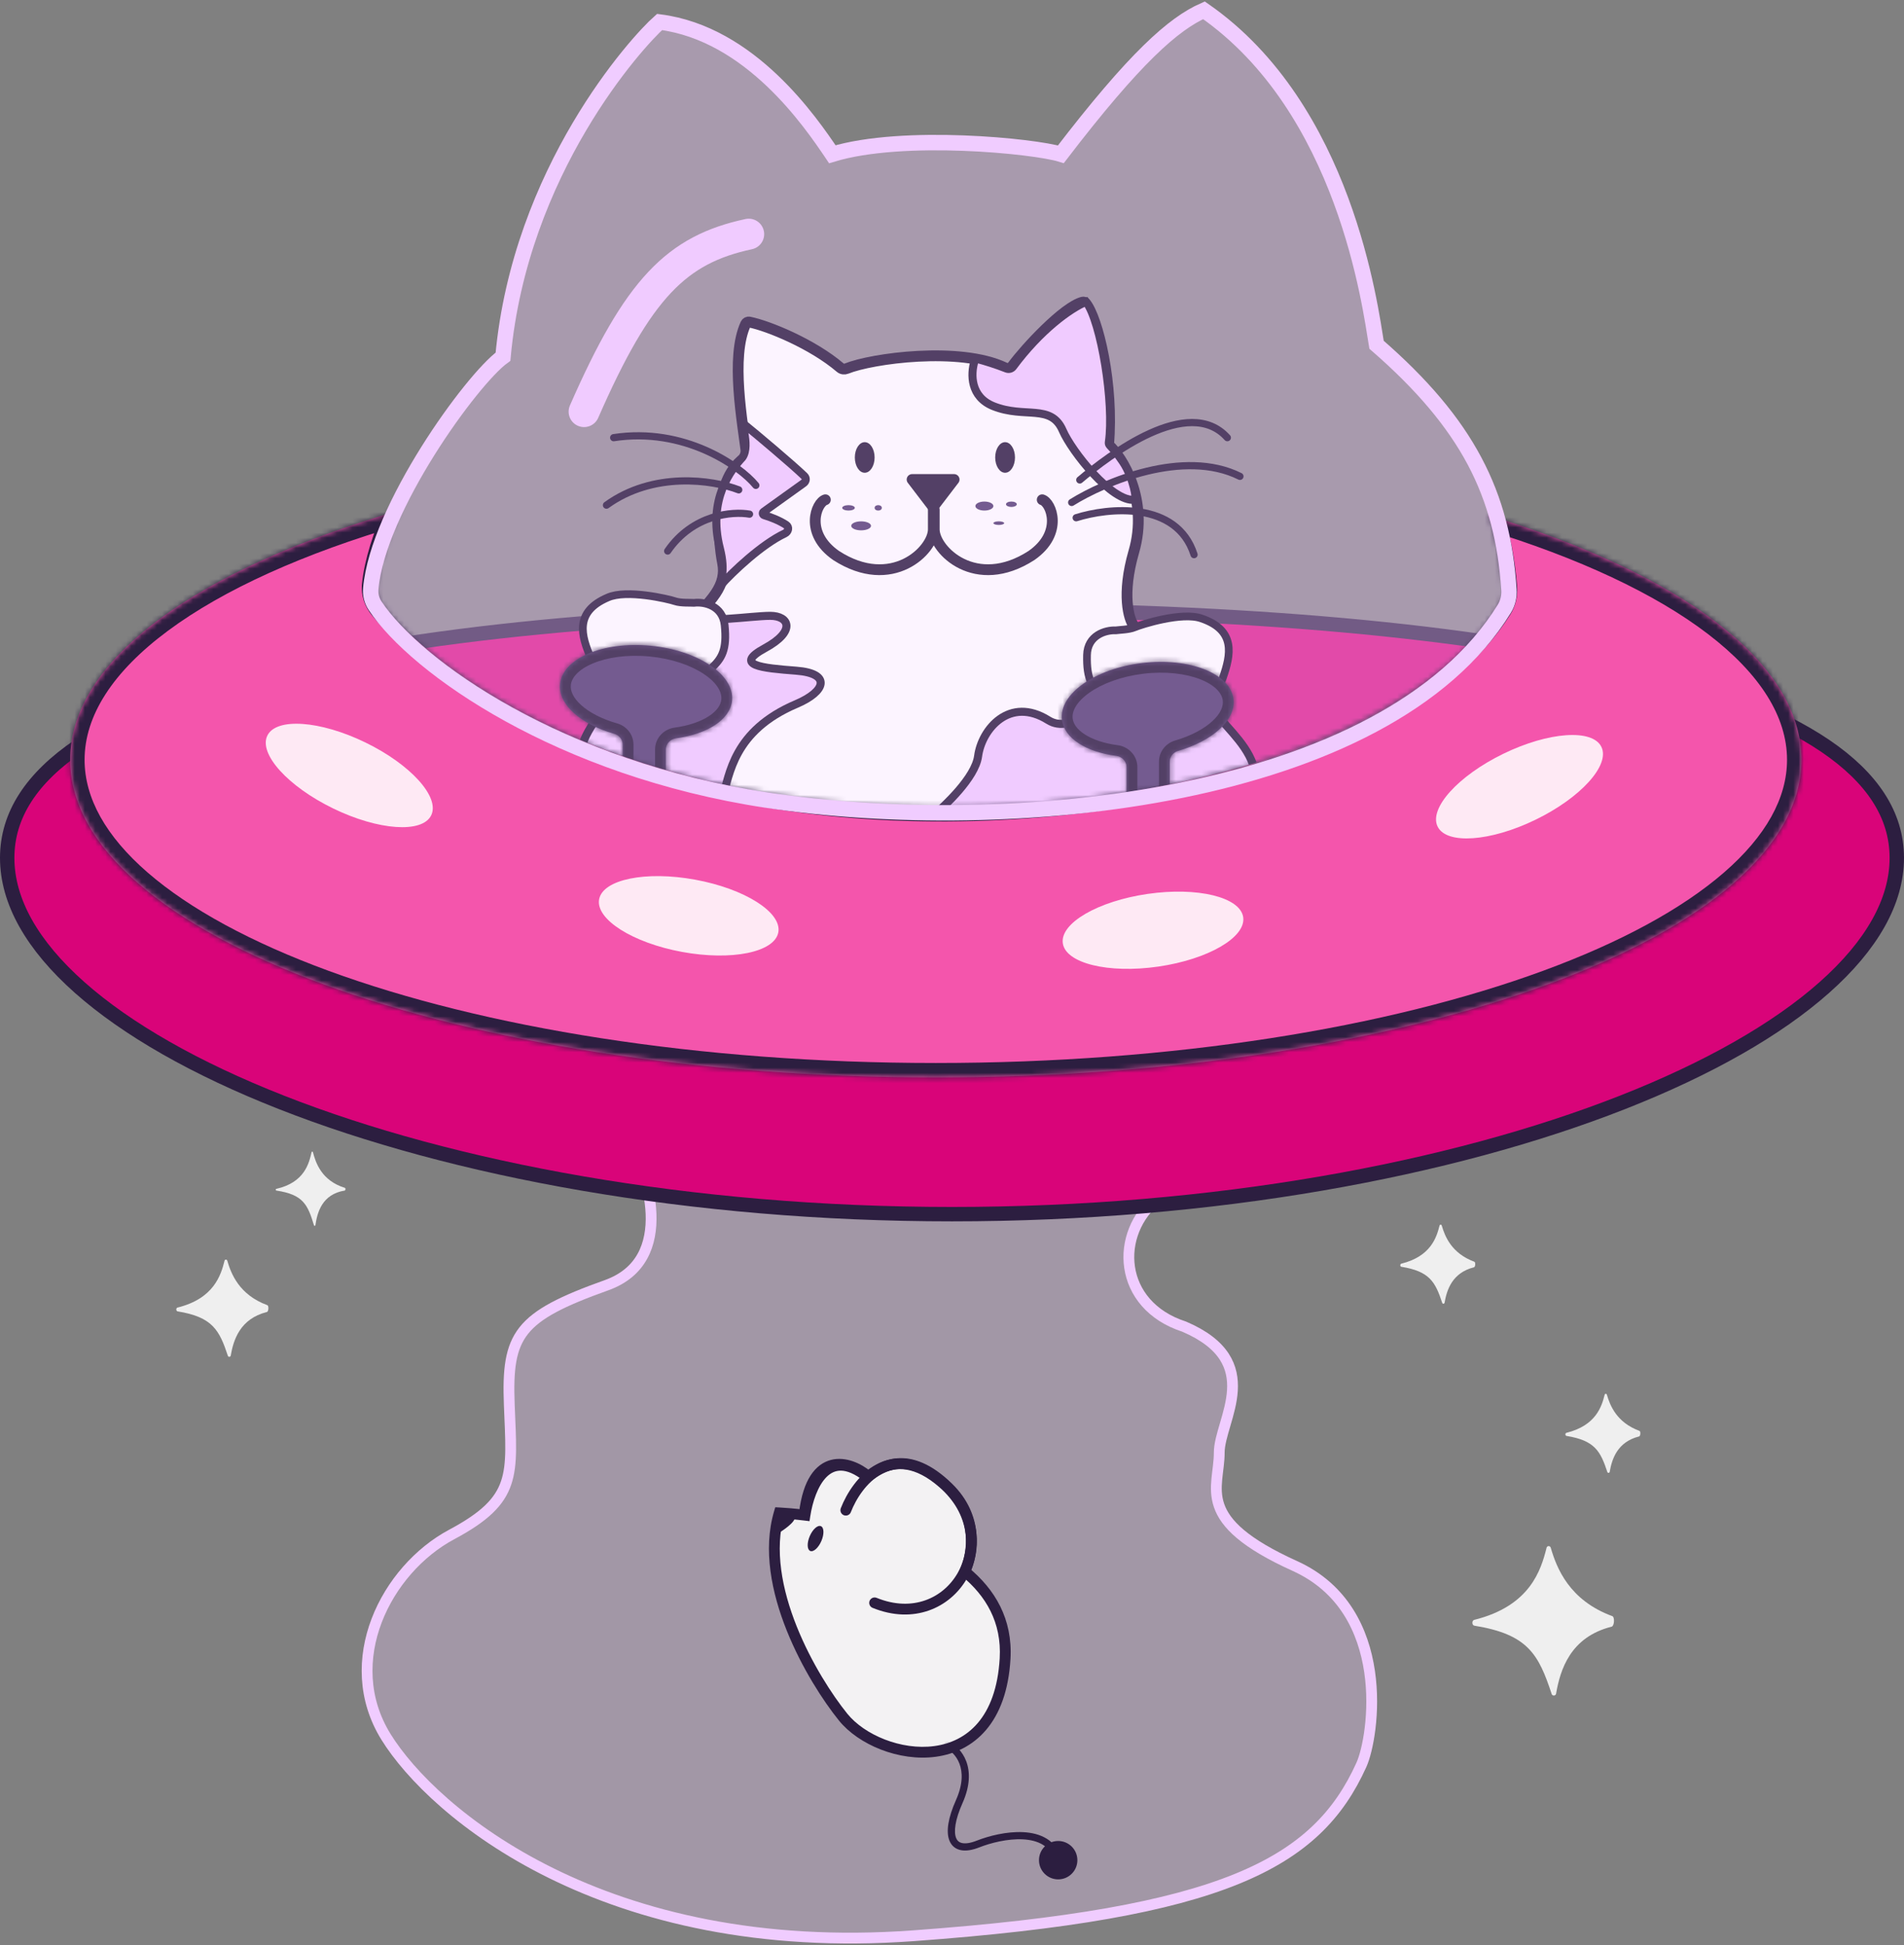 <svg width="370" height="378" viewBox="0 0 370 378" fill="none" xmlns="http://www.w3.org/2000/svg">
<rect x="0" y="0" width="370" height="378" fill="#808080" stroke="none"/>
<path d="M117.854 249.774C131.563 244.878 126.014 227.684 121.526 219.698C158.888 221.797 231.897 227.357 225.042 232.813C216.474 239.632 217.174 253.621 230.113 257.818C246.025 264.637 236.933 275.991 236.933 282.298C236.933 289.292 231.954 295.433 251.621 304.33C270.655 312.941 267.008 337.553 264.56 342.974C255.868 362.222 237.632 371.825 177.481 376.197C117.33 380.568 84.107 352.241 75.014 337.553C65.921 322.865 75.014 305.029 87.779 298.21C100.543 291.39 99.494 286.669 98.97 273.03C98.445 259.391 100.718 255.894 117.854 249.774Z" fill="#F0CCFF" fill-opacity="0.3" stroke="#F0CCFF" stroke-width="2.098"/>
<path d="M368.601 166.727C368.601 175.161 363.745 183.724 354.533 191.9C345.336 200.063 331.952 207.693 315.303 214.237C282.016 227.321 235.944 235.96 185 235.96C134.056 235.96 87.984 227.321 54.697 214.237C38.048 207.693 24.664 200.063 15.467 191.9C6.255 183.724 1.399 175.161 1.399 166.727C1.399 158.36 6.184 151.134 15.323 144.941C24.48 138.736 37.837 133.701 54.507 129.757C87.828 121.876 133.951 118.456 185 118.456C236.049 118.456 282.172 121.876 315.493 129.757C332.163 133.701 345.52 138.736 354.677 144.941C363.816 151.134 368.601 158.36 368.601 166.727Z" fill="#D90479" stroke="#2C1E40" stroke-width="2.798"/>
<path d="M150.482 156.719C110.415 153.5 83.257 131.072 73.409 119.055C72.46 117.897 71.975 116.443 72.093 114.95C73.552 96.592 91.706 74.337 97.737 69.935C101.053 33.409 123.746 8.176 128.11 4.294C145.795 6.572 157.453 23.995 161.544 30.11L161.626 30.233C175.417 25.998 200.903 28.645 205.965 30.233C220.279 11.352 227.786 4.647 233.721 2C261.127 21.233 265.482 60.182 266.704 67.593C284.11 82.882 291.121 99.123 292.793 115.287C292.951 116.814 292.552 118.351 291.662 119.602C265.417 156.48 202.297 160.881 150.482 156.719Z" fill="#F0CCFF" fill-opacity="0.2"/>
<path d="M145.5 45.5C131.5 48.5 124 56 113.5 80" stroke="#F0CCFF" stroke-width="6" stroke-linecap="round"/>
<path d="M132.718 122.128C115.651 138.214 120.921 148.586 124.768 150.626C133.763 154.537 163.043 158.574 185.782 159.23C208.373 159.882 222.857 156.802 238.682 151.504C246.026 145.908 226.5 126.965 220.321 121.603C219.331 120.262 217.943 115.518 220.321 107.265C223.294 97.123 218.048 88.73 215.425 86.457C216.442 74.761 213.352 61.751 210.931 58.894C210.796 58.734 210.585 58.666 210.382 58.717C206.731 59.63 199.232 67.731 196.764 71.099C196.427 71.559 195.797 71.716 195.282 71.471C186.473 67.287 169.388 69.647 164.509 71.633C164.096 71.802 163.622 71.741 163.282 71.451C157.878 66.84 149.319 63.332 145.617 62.587C145.325 62.528 145.038 62.674 144.913 62.944C141.921 69.386 144.278 81.895 145.132 88.73C138.488 92.576 139.537 104.991 140.411 109.363C141.285 113.734 138.468 116.707 132.718 122.128Z" fill="white" stroke="#2C1E40" stroke-width="2.098"/>
<path d="M113.034 146.715C111.915 141.399 126.831 126.79 135.166 119.68C136.04 121.253 146.009 119.68 149.681 119.68C153.353 119.68 154.752 122.652 148.632 125.974C142.512 129.297 147.932 129.821 154.752 130.346C161.571 130.87 160.522 134.368 154.752 136.816C142.482 142.021 141.811 150.557 140.412 154.928C129.07 152.972 116.163 147.888 113.034 146.715Z" fill="#F0CCFF" stroke="#2C1E40" stroke-width="1.564"/>
<path d="M152.504 103.676C148.036 105.779 142.387 111.099 139.889 113.909C139.889 112.86 141.091 111.286 139.889 106.565C137.441 96.948 142.162 91.178 144.26 88.904C146.007 86.457 143.384 80.861 144.783 82.61C146.798 84.225 153.953 90.246 156.313 92.524C156.727 92.923 156.646 93.546 156.178 93.882L148.379 99.475C148.136 99.649 148.208 100.035 148.495 100.12C149.696 100.476 151.418 101.124 152.769 102.01C153.415 102.434 153.203 103.347 152.504 103.676Z" fill="#F0CCFF" stroke="#2C1E40" stroke-width="1.564" stroke-linecap="round"/>
<path d="M193.046 78.938C188.535 77.133 188.625 72.716 189.351 70.255C189.451 69.916 189.805 69.734 190.146 69.827C191.396 70.167 193.533 70.814 195.595 71.628C196.049 71.808 196.57 71.661 196.862 71.269C202.146 64.162 207.834 60.011 211.056 58.654C213.987 62.447 216.578 78.479 215.477 85.967C215.447 86.171 215.503 86.373 215.641 86.525C216.24 87.195 216.977 87.908 218.223 89.779C220.319 92.926 221.021 97.472 220.496 97.123C216.08 97.638 208.27 87.719 206.51 83.659C204.237 78.413 199.166 81.386 193.046 78.938Z" fill="#F0CCFF" stroke="#2C1E40" stroke-width="1.564"/>
<path d="M190.071 146.957C189.512 151.154 183.52 156.641 181.48 158.448C196.734 161.968 241.437 153.764 244.06 152.19C244.234 146.944 240.148 143.194 237.41 139.963C233.58 135.442 228.009 129.858 223.837 125.286C222.755 124.101 217.617 125.587 217.227 127.145C214.746 137.042 208.21 142.788 203.71 139.963C196.191 135.242 190.771 141.712 190.071 146.957Z" fill="#F0CCFF" stroke="#2C1E40" stroke-width="1.564"/>
<path d="M145.657 99.921C142.393 99.338 134.641 99.956 129.745 107.09" stroke="#2C1E40" stroke-width="1.399" stroke-linecap="round"/>
<path d="M208.256 97.647C214.609 93.684 230.043 87.121 240.955 92.576" stroke="#2C1E40" stroke-width="1.399" stroke-linecap="round"/>
<path d="M209.13 100.62C215.367 98.638 228.68 97.298 232.037 107.789" stroke="#2C1E40" stroke-width="1.399" stroke-linecap="round"/>
<path d="M146.881 94.325C143.733 90.478 132.892 82.959 119.253 85.058" stroke="#2C1E40" stroke-width="1.399" stroke-linecap="round"/>
<path d="M143.559 95.199C138.429 93.218 126.947 91.597 117.854 98.172" stroke="#2C1E40" stroke-width="1.399" stroke-linecap="round"/>
<path d="M209.83 93.276C215.542 88.438 230.988 76.664 238.507 85.058" stroke="#2C1E40" stroke-width="1.399" stroke-linecap="round"/>
<ellipse cx="168.039" cy="88.904" rx="1.923" ry="2.973" fill="#2C1E40"/>
<ellipse cx="195.317" cy="88.904" rx="1.923" ry="2.973" fill="#2C1E40"/>
<path d="M181.373 99.046C181.373 99.338 181.373 100.515 181.373 102.893C181.373 106.915 173.33 114.958 162.489 107.964C156.194 103.593 158.642 97.647 160.39 97.123" stroke="#2C1E40" stroke-width="2.098" stroke-linecap="round"/>
<path d="M181.548 99.046C181.548 99.338 181.548 100.515 181.548 102.893C181.548 106.915 189.591 114.958 200.432 107.964C206.727 103.593 204.279 97.647 202.531 97.123" stroke="#2C1E40" stroke-width="2.098" stroke-linecap="round"/>
<path d="M182.162 99.178C181.742 99.728 180.914 99.728 180.494 99.178L176.407 93.825C175.88 93.135 176.372 92.139 177.241 92.139L185.416 92.139C186.284 92.139 186.777 93.135 186.25 93.825L182.162 99.178Z" fill="#2C1E40"/>
<path d="M211.237 127.299C211.328 123.459 214.821 122.415 216.842 122.503C217.418 122.411 219.407 122.375 220.468 121.921C221.793 121.354 229.714 118.843 233.472 120.188C240.214 122.471 239.208 127.237 237.628 131.74C236.286 135.57 232.748 134.502 230.326 133.558C229.664 133.3 228.929 133.58 228.535 134.171C225.858 138.18 222.482 137.184 220.393 135.627C219.765 135.158 218.866 135.142 218.179 135.52C217.133 136.096 215.72 136.425 214.494 135.454C212.262 133.687 211.122 132.099 211.237 127.299Z" fill="white" stroke="#2C1E40" stroke-width="1.5"/>
<path d="M140.824 121.509C140.439 117.687 136.877 116.912 134.868 117.156C134.287 117.107 132.301 117.224 131.209 116.853C129.843 116.389 121.754 114.491 118.11 116.119C111.563 118.911 112.93 123.586 114.849 127.956C116.481 131.672 119.927 130.336 122.27 129.21C122.91 128.902 123.664 129.125 124.103 129.684C127.078 133.476 130.368 132.225 132.331 130.512C132.922 129.996 133.817 129.912 134.531 130.236C135.618 130.731 137.052 130.951 138.201 129.889C140.291 127.956 141.306 126.286 140.824 121.509Z" fill="white" stroke="#2C1E40" stroke-width="1.5"/>
<ellipse cx="164.891" cy="98.697" rx="1.224" ry="0.525" fill="#554074"/>
<ellipse cx="167.339" cy="102.194" rx="1.923" ry="0.874" fill="#554074"/>
<ellipse cx="170.662" cy="98.697" rx="0.699" ry="0.525" fill="#554074"/>
<ellipse cx="191.295" cy="98.347" rx="1.749" ry="0.874" fill="#554074"/>
<ellipse cx="196.541" cy="97.997" rx="1.049" ry="0.525" fill="#554074"/>
<ellipse cx="194.093" cy="101.669" rx="1.049" ry="0.35" fill="#554074"/>
<mask id="path-29-inside-1_498_829" fill="white">
<path fill-rule="evenodd" clip-rule="evenodd" d="M129.396 145.653C129.396 144.544 130.261 143.637 131.359 143.488C137.438 142.667 141.905 139.86 142.26 136.131C142.735 131.132 135.638 126.368 126.409 125.491C117.18 124.613 109.313 127.955 108.838 132.954C108.459 136.936 112.885 140.769 119.366 142.607C120.314 142.876 121.003 143.72 121.003 144.705V155.525C121.003 156.684 121.942 157.624 123.101 157.624H127.297C128.456 157.624 129.396 156.684 129.396 155.525V145.653Z"/>
</mask>
<path fill-rule="evenodd" clip-rule="evenodd" d="M129.396 145.653C129.396 144.544 130.261 143.637 131.359 143.488C137.438 142.667 141.905 139.86 142.26 136.131C142.735 131.132 135.638 126.368 126.409 125.491C117.18 124.613 109.313 127.955 108.838 132.954C108.459 136.936 112.885 140.769 119.366 142.607C120.314 142.876 121.003 143.72 121.003 144.705V155.525C121.003 156.684 121.942 157.624 123.101 157.624H127.297C128.456 157.624 129.396 156.684 129.396 155.525V145.653Z" fill="#554074"/>
<path d="M142.26 136.131L140.171 135.932V135.932L142.26 136.131ZM126.409 125.491L126.608 123.402L126.409 125.491ZM108.838 132.954L106.749 132.756L108.838 132.954ZM140.171 135.932C140.074 136.958 139.394 138.095 137.799 139.15C136.209 140.201 133.896 141.028 131.078 141.409L131.64 145.567C134.901 145.127 137.861 144.14 140.114 142.65C142.361 141.164 144.092 139.033 144.349 136.329L140.171 135.932ZM126.211 127.58C130.547 127.992 134.278 129.311 136.804 131.007C139.408 132.755 140.301 134.563 140.171 135.932L144.349 136.329C144.694 132.699 142.276 129.626 139.143 127.523C135.932 125.367 131.501 123.867 126.608 123.402L126.211 127.58ZM110.927 133.153C111.057 131.783 112.274 130.176 115.161 128.95C117.961 127.761 121.874 127.167 126.211 127.58L126.608 123.402C121.715 122.937 117.08 123.576 113.52 125.088C110.047 126.563 107.094 129.126 106.749 132.756L110.927 133.153ZM119.939 140.588C116.921 139.732 114.506 138.444 112.935 137.026C111.349 135.597 110.823 134.246 110.927 133.153L106.749 132.756C106.474 135.645 107.971 138.201 110.124 140.143C112.291 142.097 115.331 143.644 118.794 144.626L119.939 140.588ZM123.101 155.525V144.705H118.904V155.525H123.101ZM127.297 155.525H123.101V159.722H127.297V155.525ZM127.297 145.653V155.525H131.494V145.653H127.297ZM118.904 155.525C118.904 157.843 120.783 159.722 123.101 159.722V155.525H123.101H118.904ZM118.794 144.626C118.842 144.639 118.876 144.666 118.893 144.689C118.902 144.699 118.904 144.705 118.904 144.706C118.905 144.707 118.905 144.707 118.904 144.706C118.904 144.705 118.904 144.704 118.904 144.705H123.101C123.101 142.707 121.715 141.092 119.939 140.588L118.794 144.626ZM127.297 159.722C129.615 159.722 131.494 157.843 131.494 155.525H127.297V159.722ZM131.078 141.409C129.035 141.685 127.297 143.399 127.297 145.653H131.494C131.494 145.651 131.494 145.651 131.494 145.652C131.494 145.653 131.493 145.654 131.494 145.653C131.494 145.652 131.498 145.644 131.509 145.632C131.535 145.604 131.58 145.576 131.64 145.567L131.078 141.409Z" fill="#2C1E40" mask="url(#path-29-inside-1_498_829)"/>
<mask id="path-31-inside-2_498_829" fill="white">
<path fill-rule="evenodd" clip-rule="evenodd" d="M227.316 148.022C227.316 147.044 227.996 146.203 228.935 145.93C235.631 143.983 240.189 139.946 239.7 135.877C239.102 130.891 231.155 127.744 221.95 128.849C212.746 129.953 205.769 134.89 206.367 139.876C206.801 143.493 211.101 146.142 216.943 146.902C218.049 147.046 218.923 147.956 218.923 149.071V160.072C218.923 161.231 219.862 162.17 221.021 162.17H225.217C226.376 162.17 227.316 161.231 227.316 160.072V148.022Z"/>
</mask>
<path fill-rule="evenodd" clip-rule="evenodd" d="M227.316 148.022C227.316 147.044 227.996 146.203 228.935 145.93C235.631 143.983 240.189 139.946 239.7 135.877C239.102 130.891 231.155 127.744 221.95 128.849C212.746 129.953 205.769 134.89 206.367 139.876C206.801 143.493 211.101 146.142 216.943 146.902C218.049 147.046 218.923 147.956 218.923 149.071V160.072C218.923 161.231 219.862 162.17 221.021 162.17H225.217C226.376 162.17 227.316 161.231 227.316 160.072V148.022Z" fill="#554074"/>
<path d="M239.7 135.877L237.617 136.127V136.127L239.7 135.877ZM221.95 128.849L222.2 130.932L221.95 128.849ZM206.367 139.876L204.283 140.126L206.367 139.876ZM216.943 146.902L216.672 148.983L216.943 146.902ZM228.935 145.93L229.521 147.945L228.935 145.93ZM237.617 136.127C237.751 137.243 237.229 138.649 235.592 140.154C233.972 141.644 231.472 143.007 228.349 143.915L229.521 147.945C233.095 146.905 236.221 145.277 238.432 143.243C240.626 141.226 242.138 138.58 241.784 135.627L237.617 136.127ZM222.2 130.932C226.525 130.413 230.452 130.91 233.28 132.03C236.197 133.184 237.453 134.761 237.617 136.127L241.784 135.627C241.349 132.006 238.334 129.517 234.825 128.128C231.23 126.704 226.58 126.18 221.7 126.765L222.2 130.932ZM208.45 139.626C208.286 138.261 209.134 136.431 211.695 134.62C214.178 132.862 217.876 131.451 222.2 130.932L221.7 126.765C216.82 127.351 212.427 128.96 209.27 131.194C206.19 133.374 203.849 136.506 204.283 140.126L208.45 139.626ZM217.214 144.822C214.512 144.47 212.299 143.695 210.771 142.701C209.241 141.707 208.57 140.622 208.45 139.626L204.283 140.126C204.598 142.747 206.293 144.795 208.483 146.219C210.674 147.644 213.532 148.574 216.672 148.983L217.214 144.822ZM221.021 160.072V149.071H216.824V160.072H221.021ZM225.217 160.072H221.021V164.268H225.217V160.072ZM225.217 148.022V160.072H229.414V148.022H225.217ZM216.824 160.072C216.824 162.39 218.703 164.268 221.021 164.268V160.072H221.021H216.824ZM216.672 148.983C216.734 148.991 216.782 149.02 216.808 149.049C216.82 149.062 216.824 149.07 216.825 149.072C216.825 149.072 216.825 149.072 216.824 149.07C216.824 149.069 216.824 149.069 216.824 149.071H221.021C221.021 146.804 219.264 145.089 217.214 144.822L216.672 148.983ZM225.217 164.268C227.535 164.268 229.414 162.39 229.414 160.072H225.217V160.072V164.268ZM228.349 143.915C226.586 144.428 225.217 146.038 225.217 148.022H229.414C229.414 148.022 229.414 148.022 229.414 148.023C229.414 148.024 229.414 148.024 229.414 148.024C229.414 148.023 229.417 148.016 229.424 148.006C229.442 147.984 229.474 147.958 229.521 147.945L228.349 143.915Z" fill="#2C1E40" mask="url(#path-31-inside-2_498_829)"/>
<mask id="path-33-inside-3_498_829" fill="white">
<path fill-rule="evenodd" clip-rule="evenodd" d="M74.438 117.812C84.107 129.349 109.064 147.856 151.253 154.476C202.655 162.543 270.916 149.917 291.117 117.962C291.833 116.83 292.135 115.493 292.027 114.158C291.584 108.657 290.656 104.149 289.212 100.136C326.39 111.458 350.066 128.543 350.066 147.657C350.066 181.747 274.755 209.382 181.853 209.382C88.951 209.382 13.639 181.747 13.639 147.657C13.639 128.036 38.589 110.553 77.482 99.247C75.221 104.327 73.58 109.348 73.126 113.687C72.969 115.189 73.469 116.655 74.438 117.812Z"/>
</mask>
<path fill-rule="evenodd" clip-rule="evenodd" d="M74.438 117.812C84.107 129.349 109.064 147.856 151.253 154.476C202.655 162.543 270.916 149.917 291.117 117.962C291.833 116.83 292.135 115.493 292.027 114.158C291.584 108.657 290.656 104.149 289.212 100.136C326.39 111.458 350.066 128.543 350.066 147.657C350.066 181.747 274.755 209.382 181.853 209.382C88.951 209.382 13.639 181.747 13.639 147.657C13.639 128.036 38.589 110.553 77.482 99.247C75.221 104.327 73.58 109.348 73.126 113.687C72.969 115.189 73.469 116.655 74.438 117.812Z" fill="#F455AC"/>
<path d="M151.253 154.476L150.819 157.24L151.253 154.476ZM74.438 117.812L76.582 116.015L76.582 116.015L74.438 117.812ZM291.117 117.962L288.753 116.467V116.467L291.117 117.962ZM292.027 114.158L294.816 113.933L294.816 113.933L292.027 114.158ZM289.212 100.136L290.027 97.46L284.691 95.835L286.58 101.084L289.212 100.136ZM77.482 99.247L80.038 100.385L82.489 94.878L76.701 96.56L77.482 99.247ZM73.126 113.687L75.909 113.978V113.978L73.126 113.687ZM151.687 151.713C110.094 145.186 85.773 126.981 76.582 116.015L72.294 119.609C82.442 131.718 108.033 150.526 150.819 157.24L151.687 151.713ZM288.753 116.467C279.254 131.491 258.057 142.409 232.243 148.504C206.575 154.565 177.025 155.689 151.687 151.713L150.819 157.24C176.883 161.33 207.164 160.175 233.528 153.95C259.745 147.76 282.779 136.388 293.482 119.457L288.753 116.467ZM289.239 114.382C289.301 115.155 289.123 115.881 288.753 116.467L293.482 119.457C294.543 117.779 294.969 115.832 294.816 113.933L289.239 114.382ZM286.58 101.084C287.924 104.818 288.811 109.075 289.239 114.382L294.816 113.933C294.358 108.24 293.389 103.48 291.845 99.189L286.58 101.084ZM288.397 102.813C306.809 108.42 321.678 115.398 331.882 123.198C342.123 131.025 347.269 139.348 347.269 147.657H352.864C352.864 136.852 346.172 127.076 335.28 118.752C324.352 110.4 308.794 103.175 290.027 97.46L288.397 102.813ZM347.269 147.657C347.269 155.067 343.185 162.481 335.014 169.57C326.85 176.652 314.875 183.157 299.834 188.677C269.775 199.707 228.063 206.584 181.853 206.584V212.18C228.545 212.18 270.939 205.24 301.762 193.93C317.162 188.279 329.82 181.483 338.681 173.796C347.534 166.116 352.864 157.291 352.864 147.657H347.269ZM181.853 206.584C135.643 206.584 93.93 199.707 63.872 188.677C48.831 183.157 36.855 176.652 28.692 169.57C20.521 162.481 16.437 155.067 16.437 147.657H10.841C10.841 157.291 16.172 166.116 25.025 173.796C33.885 181.483 46.544 188.279 61.944 193.93C92.766 205.24 135.161 212.18 181.853 212.18V206.584ZM16.437 147.657C16.437 139.127 21.863 130.58 32.643 122.58C43.378 114.614 58.994 107.535 78.263 101.933L76.701 96.56C57.077 102.265 40.772 109.58 29.308 118.087C17.89 126.56 10.841 136.565 10.841 147.657H16.437ZM75.909 113.978C76.319 110.055 77.832 105.341 80.038 100.385L74.926 98.109C72.609 103.314 70.841 108.64 70.344 113.396L75.909 113.978ZM76.582 116.015C76.056 115.387 75.838 114.66 75.909 113.978L70.344 113.396C70.101 115.717 70.882 117.924 72.294 119.609L76.582 116.015Z" fill="#2C1E40" mask="url(#path-33-inside-3_498_829)"/>
<path d="M149 155.5C108.856 149.421 80.922 129.748 72.904 117.738C72.245 116.752 71.944 115.588 72.049 114.407C73.426 98.806 91.69 73.694 97.746 69.32C101.068 33.125 123.8 8.12 128.171 4.273C145.886 6.531 157.564 23.797 161.662 29.855L161.744 29.977C175.558 25.781 201.087 28.404 206.158 29.977C220.497 11.268 228.016 4.623 233.961 2C261.413 21.059 266.276 59.656 267.5 67C285.159 82.345 292.028 96.034 293.233 114.61C293.318 115.908 293.013 117.206 292.331 118.313C269.272 155.71 195.713 162.574 149 155.5Z" fill="#F0CCFF" fill-opacity="0.2" stroke="#F0CCFF" stroke-width="3"/>
<ellipse cx="67.874" cy="150.703" rx="17.705" ry="7.135" transform="rotate(25.917 67.874 150.703)" fill="white" fill-opacity="0.87"/>
<ellipse cx="133.838" cy="177.981" rx="17.705" ry="7.135" transform="rotate(10.439 133.838 177.981)" fill="white" fill-opacity="0.87"/>
<ellipse cx="17.705" cy="7.135" rx="17.705" ry="7.135" transform="matrix(-0.899 0.437 0.437 0.899 308.08 138.739)" fill="white" fill-opacity="0.87"/>
<ellipse cx="17.705" cy="7.135" rx="17.705" ry="7.135" transform="matrix(-0.99 0.143 0.143 0.99 240.569 171.189)" fill="white" fill-opacity="0.87"/>
<path d="M67.028 230.849C62.488 229.455 61.339 225.956 60.812 223.911C60.775 223.77 60.581 223.772 60.548 223.914C60.058 226.059 59.184 229.804 53.701 231.04C53.541 231.076 53.547 231.352 53.71 231.376C58.921 232.153 59.804 234.111 61.013 238.128C61.056 238.273 61.268 238.259 61.291 238.11C61.651 235.691 62.535 232.102 66.988 231.372C67.158 231.344 67.193 230.9 67.028 230.849Z" fill="white" fill-opacity="0.87"/>
<path d="M51.95 253.646C46.512 251.649 44.914 247.584 44.163 244.995C44.084 244.721 43.706 244.724 43.637 245.001C42.931 247.813 41.569 252.362 34.492 254.115C34.171 254.194 34.185 254.801 34.513 254.853C41.287 255.945 42.63 258.49 44.28 263.488C44.373 263.77 44.788 263.737 44.839 263.445C45.361 260.434 46.621 256.293 51.867 254.975C52.203 254.891 52.275 253.766 51.95 253.646Z" fill="white" fill-opacity="0.87"/>
<path d="M286.506 245.204C282.082 243.579 280.781 240.272 280.171 238.165C280.106 237.943 279.799 237.945 279.743 238.17C279.168 240.459 278.06 244.159 272.303 245.585C272.041 245.65 272.053 246.143 272.319 246.186C277.831 247.074 278.923 249.144 280.266 253.211C280.342 253.44 280.679 253.413 280.721 253.176C281.145 250.726 282.171 247.357 286.438 246.285C286.711 246.216 286.77 245.301 286.506 245.204Z" fill="white" fill-opacity="0.87"/>
<path d="M318.594 278.077C314.17 276.452 312.87 273.145 312.259 271.039C312.194 270.816 311.887 270.818 311.831 271.043C311.256 273.332 310.148 277.032 304.391 278.458C304.129 278.523 304.141 279.016 304.408 279.059C309.919 279.947 311.011 282.018 312.354 286.084C312.43 286.313 312.767 286.287 312.809 286.049C313.233 283.599 314.259 280.23 318.526 279.158C318.799 279.09 318.859 278.174 318.594 278.077Z" fill="white" fill-opacity="0.87"/>
<path d="M313.323 314.083C304.962 311.012 302.506 304.763 301.352 300.783C301.229 300.361 300.649 300.366 300.542 300.791C299.457 305.116 297.363 312.108 286.485 314.803C285.99 314.925 286.013 315.857 286.516 315.938C296.931 317.616 298.995 321.529 301.532 329.213C301.675 329.645 302.313 329.595 302.391 329.146C303.193 324.517 305.131 318.151 313.194 316.125C313.711 315.996 313.823 314.266 313.323 314.083Z" fill="white" fill-opacity="0.87"/>
<path d="M184.424 338.494C184.074 338.329 183.657 338.479 183.493 338.829C183.328 339.178 183.478 339.595 183.828 339.759L184.424 338.494ZM190.071 358.361L190.328 359.012L190.071 358.361ZM201.903 361.508C201.903 363.569 203.573 365.239 205.633 365.239C207.693 365.239 209.364 363.569 209.364 361.508C209.364 359.448 207.693 357.778 205.633 357.778C203.573 357.778 201.903 359.448 201.903 361.508ZM183.828 339.759C184.668 340.155 185.834 341.134 186.453 342.767C187.064 344.379 187.168 346.707 185.76 349.857L187.037 350.428C188.567 347.004 188.526 344.29 187.761 342.271C187.004 340.273 185.566 339.031 184.424 338.494L183.828 339.759ZM185.76 349.857C185.009 351.538 184.521 353.062 184.305 354.379C184.091 355.684 184.135 356.849 184.522 357.766C184.926 358.724 185.686 359.357 186.737 359.562C187.742 359.757 188.956 359.553 190.328 359.012L189.814 357.71C188.563 358.204 187.639 358.312 187.005 358.188C186.416 358.074 186.036 357.756 185.811 357.222C185.568 356.647 185.493 355.78 185.686 354.605C185.877 353.441 186.319 352.035 187.037 350.428L185.76 349.857ZM190.328 359.012C192.488 358.159 195.82 357.301 198.794 357.459C200.277 357.539 201.622 357.868 202.688 358.532C203.735 359.184 204.55 360.183 204.958 361.691L206.308 361.326C205.808 359.477 204.776 358.185 203.427 357.344C202.096 356.515 200.496 356.15 198.869 356.063C195.624 355.889 192.083 356.815 189.814 357.71L190.328 359.012Z" fill="#2C1E40"/>
<path fill-rule="evenodd" clip-rule="evenodd" d="M156.429 294.461C157.282 288.937 160.689 280.746 168.563 287.019C168.61 286.986 168.657 286.952 168.706 286.917C171.212 285.122 176.41 281.398 184.301 289.117C190.072 294.763 189.173 301.698 187.503 305.42C192.464 309.485 195.744 314.965 195.317 322.34C193.918 346.471 170.948 342.5 163.842 333.706C157.955 326.42 147.231 308.282 151.427 294.013C152.473 294.065 154.22 294.196 156.429 294.461Z" fill="white" fill-opacity="0.87"/>
<path d="M168.563 287.019L167.91 287.839L168.529 288.333L169.173 287.873L168.563 287.019ZM156.429 294.461L156.304 295.503L157.311 295.623L157.466 294.621L156.429 294.461ZM168.706 286.917L169.317 287.77L169.317 287.77L168.706 286.917ZM184.301 289.117L185.034 288.367L185.034 288.367L184.301 289.117ZM187.503 305.42L186.545 304.99L186.217 305.723L186.838 306.231L187.503 305.42ZM195.317 322.34L194.269 322.279L195.317 322.34ZM163.842 333.706L164.658 333.047L163.842 333.706ZM151.427 294.013L151.48 292.965L150.654 292.924L150.421 293.717L151.427 294.013ZM169.217 286.198C167.145 284.547 165.238 283.743 163.485 283.71C161.701 283.675 160.247 284.441 159.119 285.576C156.934 287.774 155.827 291.482 155.392 294.301L157.466 294.621C157.883 291.917 158.906 288.767 160.607 287.056C161.421 286.237 162.349 285.786 163.445 285.807C164.573 285.829 166.045 286.354 167.91 287.839L169.217 286.198ZM168.095 286.064C168.046 286.099 167.999 286.132 167.954 286.165L169.173 287.873C169.22 287.839 169.268 287.804 169.317 287.77L168.095 286.064ZM185.034 288.367C180.941 284.363 177.389 283.184 174.407 283.403C171.483 283.617 169.34 285.172 168.095 286.064L169.317 287.77C170.577 286.867 172.287 285.662 174.561 285.496C176.777 285.333 179.769 286.152 183.567 289.867L185.034 288.367ZM188.46 305.849C190.244 301.873 191.22 294.419 185.034 288.367L183.567 289.867C188.923 295.106 188.101 301.524 186.545 304.99L188.46 305.849ZM196.364 322.401C196.815 314.621 193.329 308.837 188.167 304.608L186.838 306.231C191.598 310.132 194.673 315.309 194.269 322.279L196.364 322.401ZM163.026 334.365C166.817 339.058 174.704 342.381 181.861 341.409C185.481 340.918 188.954 339.321 191.606 336.214C194.252 333.113 196.005 328.598 196.364 322.401L194.269 322.279C193.929 328.147 192.286 332.185 190.01 334.852C187.74 337.512 184.764 338.897 181.578 339.33C175.124 340.207 167.972 337.148 164.658 333.047L163.026 334.365ZM150.421 293.717C148.225 301.183 149.952 309.551 152.879 316.868C155.816 324.207 160.026 330.652 163.026 334.365L164.658 333.047C161.771 329.474 157.676 323.207 154.827 316.088C151.97 308.947 150.433 301.112 152.434 294.309L150.421 293.717ZM156.554 293.419C154.322 293.152 152.551 293.019 151.48 292.965L151.375 295.061C152.396 295.112 154.118 295.24 156.304 295.503L156.554 293.419Z" fill="#2C1E40"/>
<path d="M164.367 293.489C166.465 288.068 173.18 279.43 183.251 288.243C195.841 299.259 185 317.619 169.962 311.499" stroke="#2C1E40" stroke-width="2.098" stroke-linecap="round"/>
<path d="M151.427 297.86V293.664C151.952 293.664 153.246 293.838 154.225 294.538C155.204 295.237 152.768 297.044 151.427 297.86Z" fill="#2C1E40"/>
<ellipse cx="158.487" cy="299.005" rx="1.224" ry="2.623" transform="rotate(23.357 158.487 299.005)" fill="#2C1E40"/>
<path d="M168.563 286.797C165.115 283.9 157.84 281.812 156.323 294.013" stroke="#2C1E40" stroke-width="2.098" stroke-linecap="round"/>
</svg>

